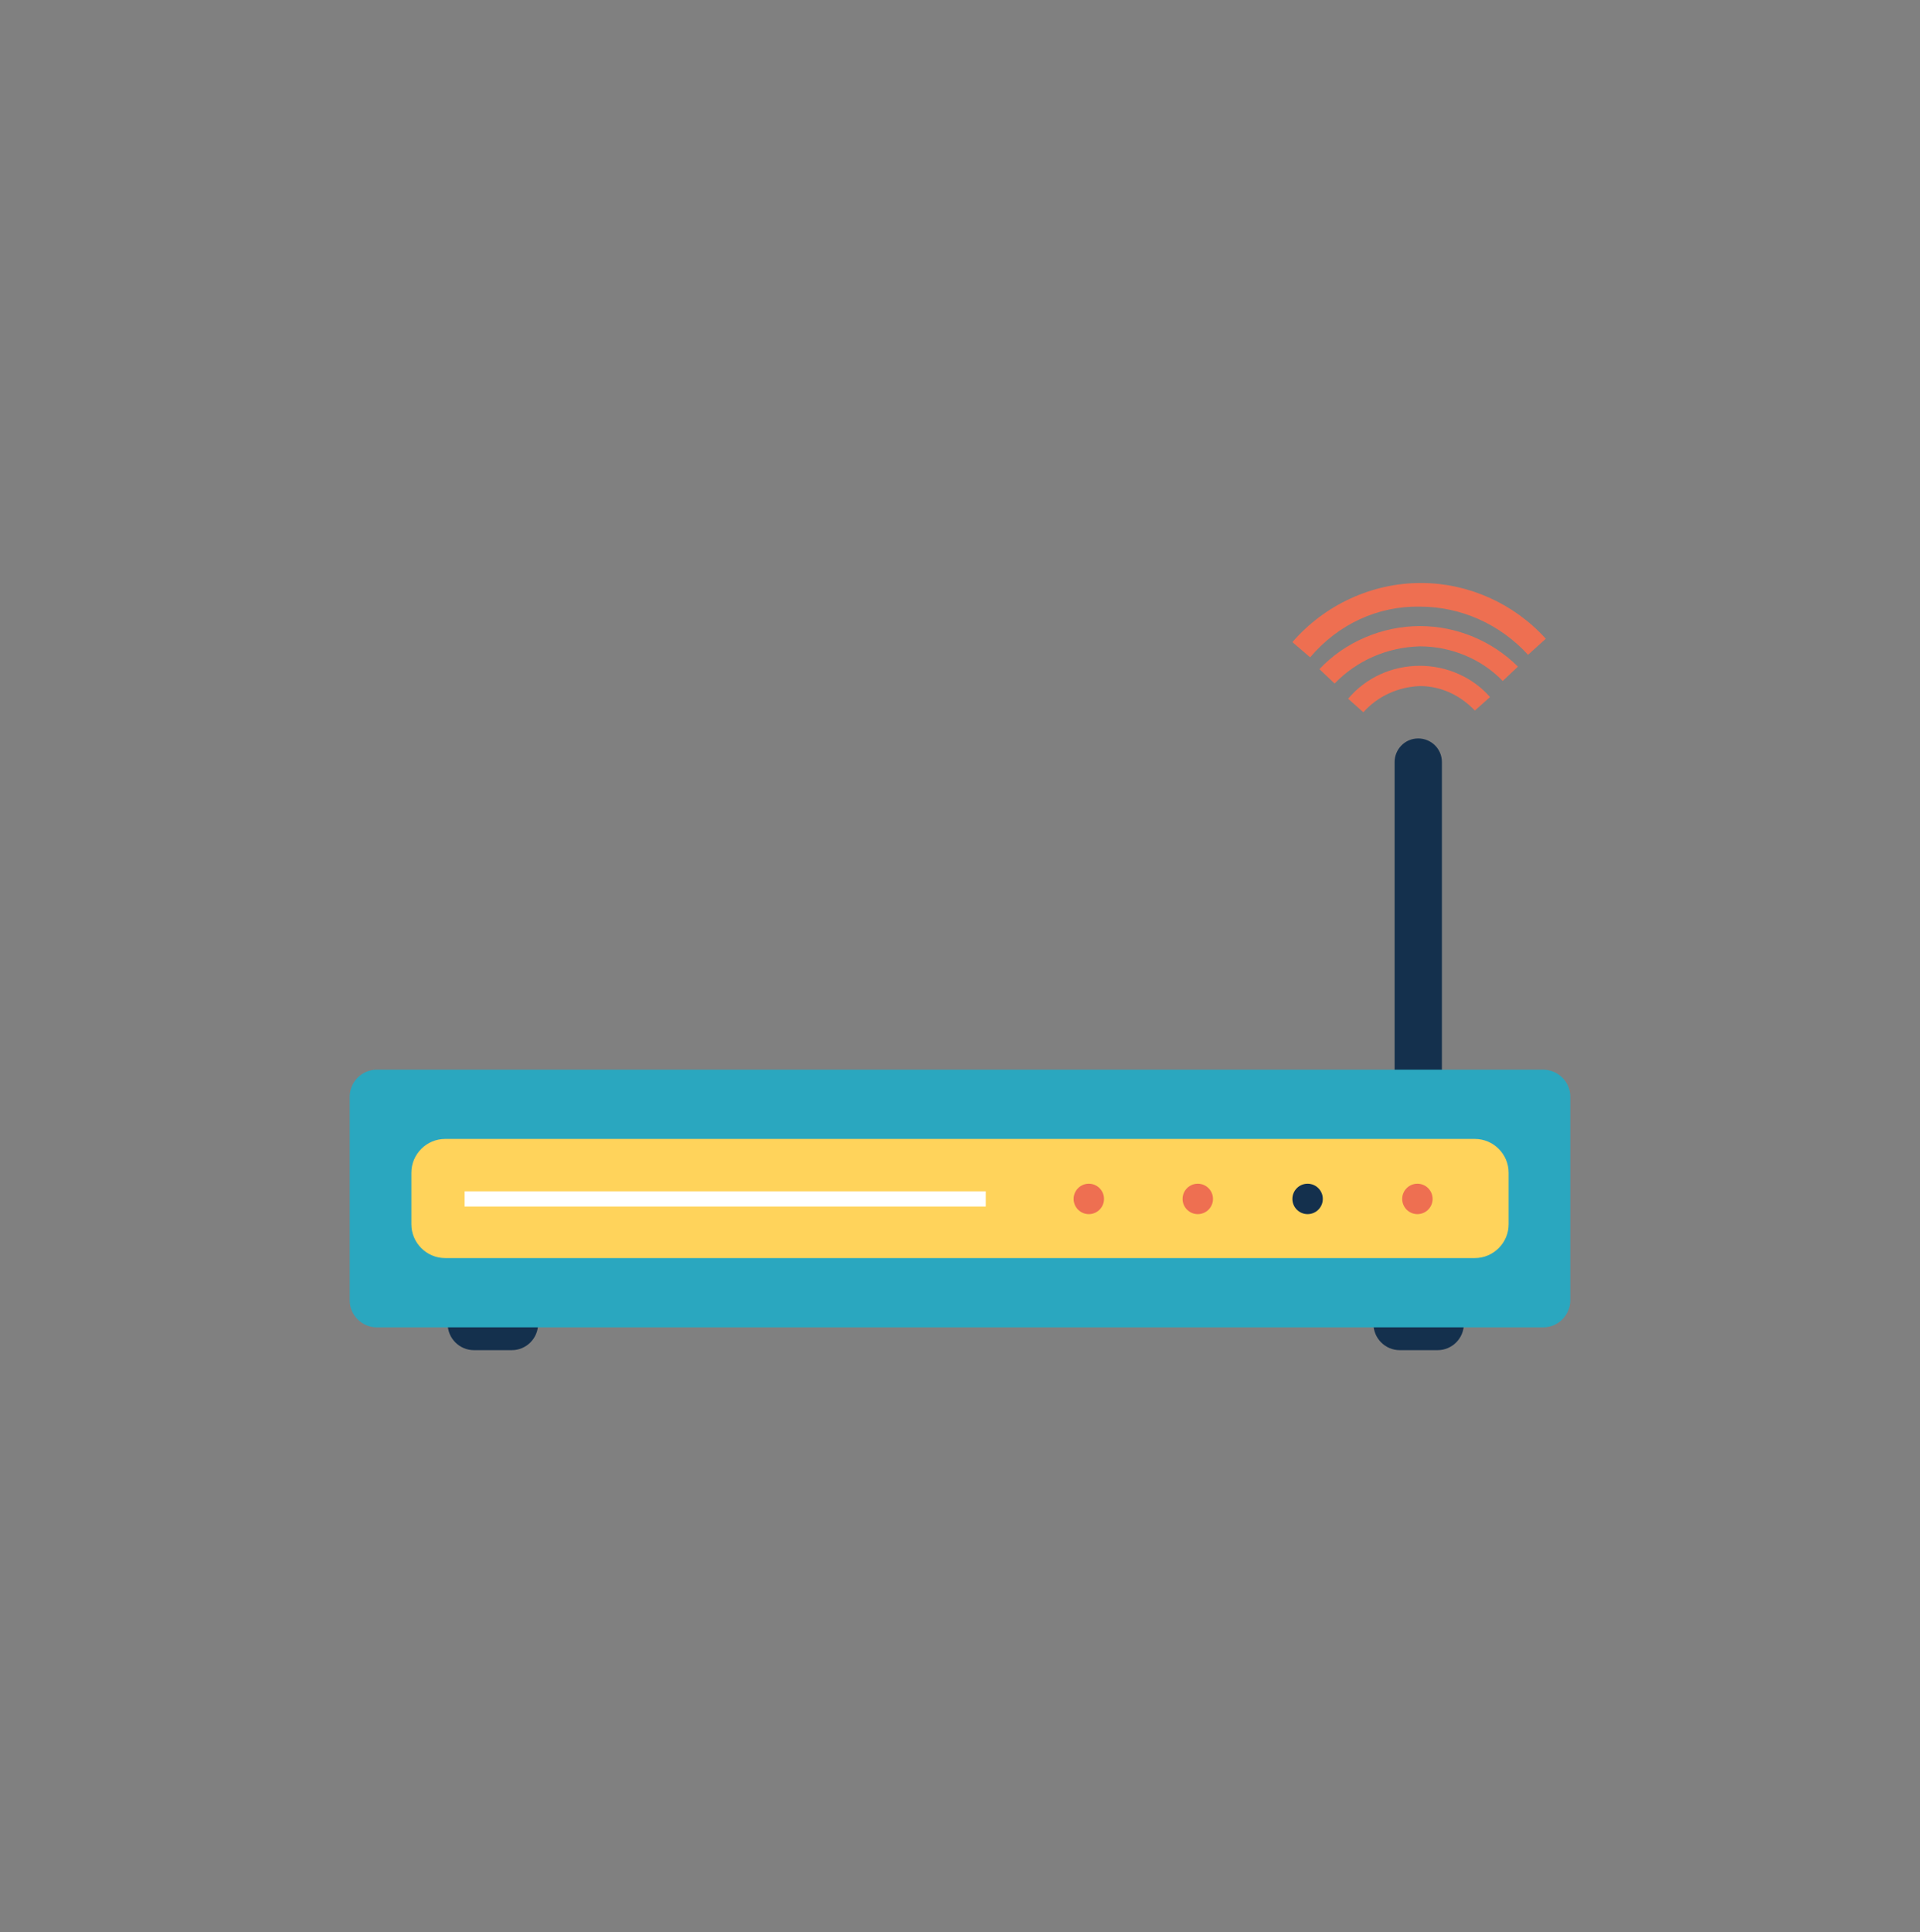 <?xml version="1.0" encoding="utf-8"?>
<!-- Generator: Adobe Illustrator 18.0.0, SVG Export Plug-In . SVG Version: 6.00 Build 0)  -->
<!DOCTYPE svg PUBLIC "-//W3C//DTD SVG 1.1//EN" "http://www.w3.org/Graphics/SVG/1.1/DTD/svg11.dtd">
<svg version="1.1" id="Layer_1" xmlns="http://www.w3.org/2000/svg" xmlns:xlink="http://www.w3.org/1999/xlink" x="0px" y="0px"
	 viewBox="0 0 227.3 228.7" enable-background="new 0 0 227.3 228.7" xml:space="preserve">
<rect x="0" y="0" width="227.3" height="228.7" fill="#808080" stroke="none"/>
<g>
	<path fill="#14304D" d="M170.7,131.2c0,1.5-1.2,2.8-2.8,2.8l0,0c-1.5,0-2.8-1.2-2.8-2.8v-41c0-1.5,1.2-2.8,2.8-2.8l0,0
		c1.5,0,2.8,1.2,2.8,2.8V131.2z"/>
	<path fill="#14304D" d="M173.3,156.7c0,1.7-1.4,3.1-3.1,3.1h-4.5c-1.7,0-3.1-1.4-3.1-3.1l0,0c0-1.7,1.4-3.1,3.1-3.1h4.5
		C171.9,153.6,173.3,155,173.3,156.7L173.3,156.7z"/>
	<path fill="#14304D" d="M53,156.7c0,1.7,1.4,3.1,3.1,3.1h4.5c1.7,0,3.1-1.4,3.1-3.1l0,0c0-1.7-1.4-3.1-3.1-3.1H56
		C54.4,153.6,53,155,53,156.7L53,156.7z"/>
	<path fill="#2AA7BF" d="M185.9,153.9c0,1.7-1.4,3.2-3.2,3.2H44.6c-1.7,0-3.2-1.4-3.2-3.2v-24.1c0-1.7,1.4-3.2,3.2-3.2h138.1
		c1.7,0,3.2,1.4,3.2,3.2V153.9z"/>
	<path fill="#FFD35B" d="M178.6,144.9c0,2.2-1.8,4-4,4H52.7c-2.2,0-4-1.8-4-4v-6.1c0-2.2,1.8-4,4-4h121.9c2.2,0,4,1.8,4,4V144.9z"/>
	<circle fill="#EE6F51" cx="128.9" cy="141.9" r="1.8"/>
	<circle fill="#EE6F51" cx="141.8" cy="141.9" r="1.8"/>
	<circle fill="#14304D" cx="154.8" cy="141.9" r="1.8"/>
	<circle fill="#EE6F51" cx="167.8" cy="141.9" r="1.8"/>
	<rect x="55" y="141" fill="#FFFFFF" width="61.7" height="1.8"/>
	<g>
		<g>
			<path fill="#EE6F51" d="M155.1,77.8l-2.1-1.8c3.8-4.4,9.4-7,15.2-7c5.6,0,11,2.4,14.8,6.6l-2.1,1.9c-3.3-3.6-7.9-5.7-12.8-5.7
				C163.1,71.7,158.4,73.9,155.1,77.8z"/>
		</g>
		<g>
			<path fill="#EE6F51" d="M158,80.9l-1.8-1.7c3-3.2,7.4-5.1,11.9-5.1c4.4,0,8.6,1.8,11.6,4.8l-1.8,1.7c-2.5-2.6-6.1-4.1-9.8-4.1
				C164.2,76.6,160.6,78.2,158,80.9z"/>
		</g>
		<g>
			<path fill="#EE6F51" d="M161.4,84.3l-1.8-1.6c2.1-2.5,5.2-3.9,8.5-3.9c3.1,0,6.2,1.3,8.3,3.7l-1.8,1.6c-1.7-1.8-4-2.9-6.5-2.9
				C165.5,81.3,163.1,82.4,161.4,84.3z"/>
		</g>
	</g>
</g>
</svg>
